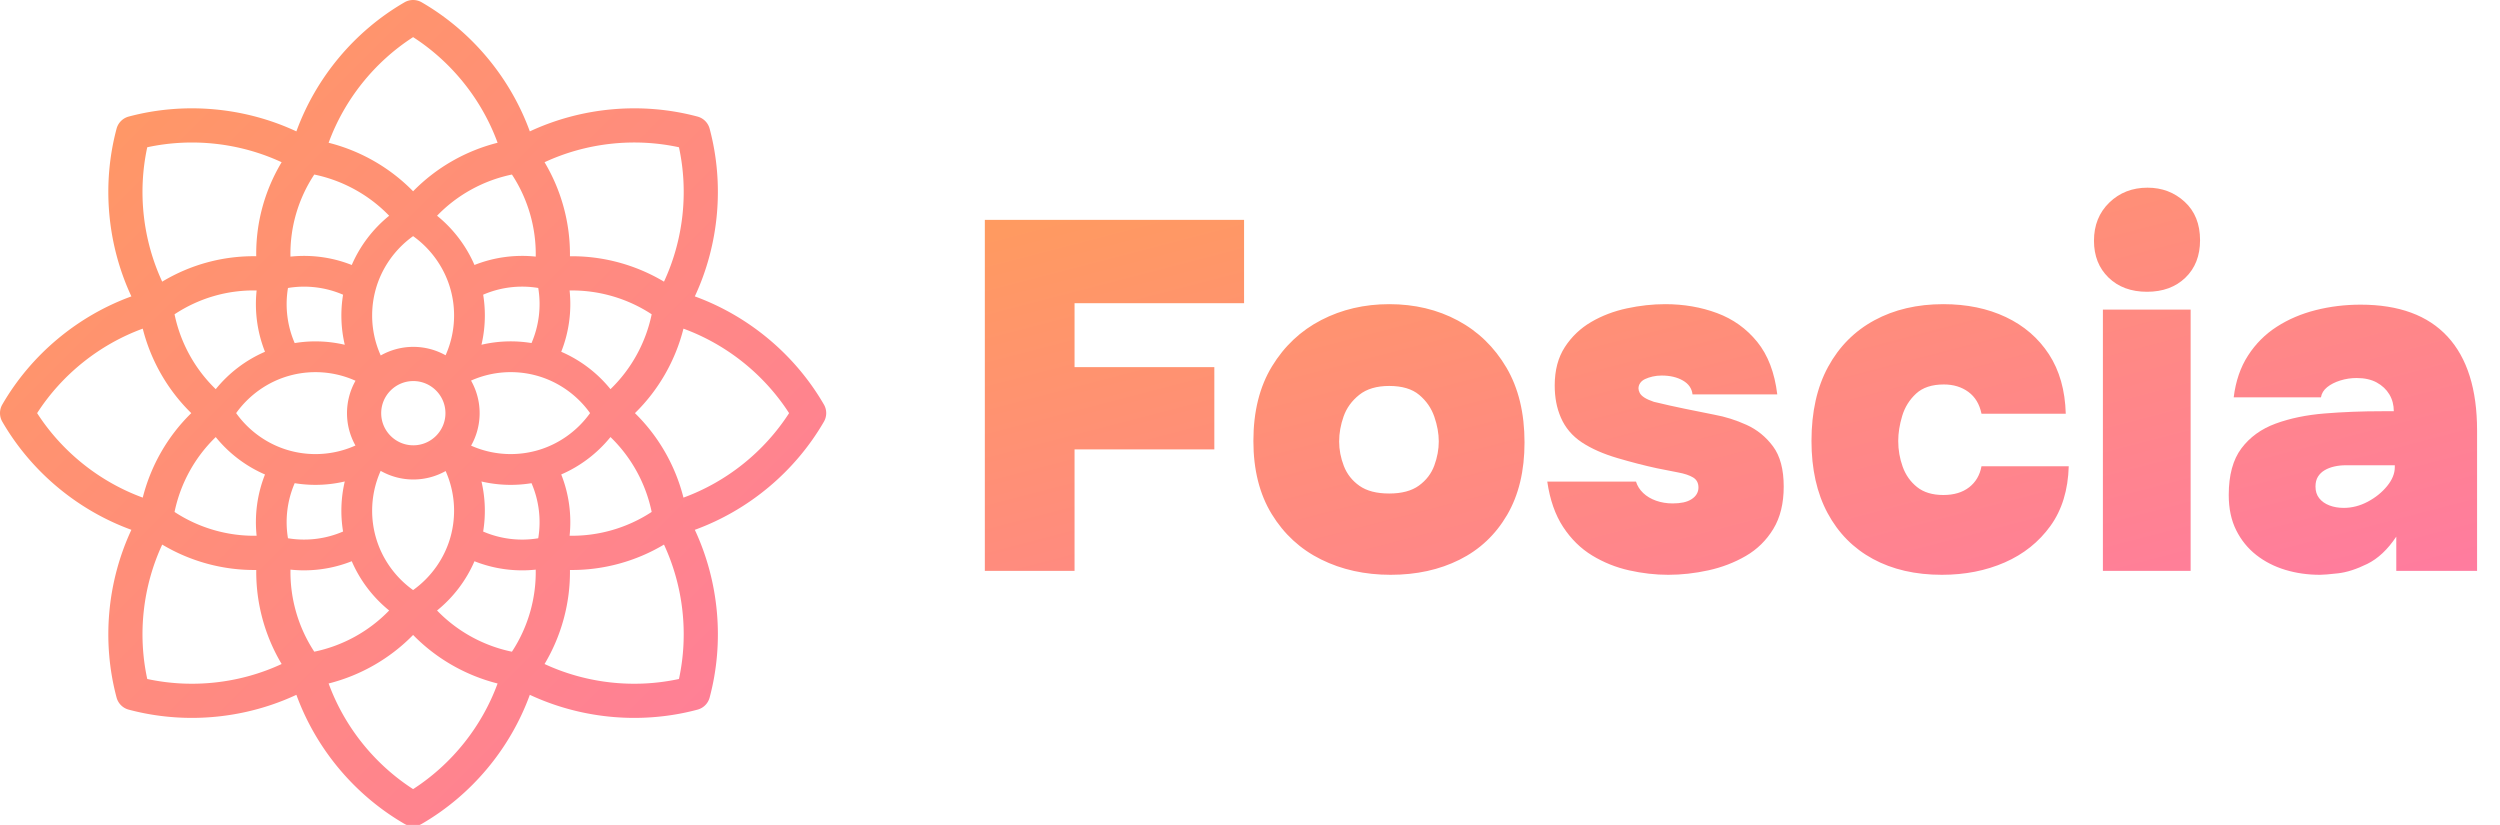 <?xml version="1.0" encoding="utf-8"?>
<svg viewBox="32.71 49.706 453.925 149.789"
     xmlns="http://www.w3.org/2000/svg">
  <defs>
    <linearGradient id="logo-gradient" x1="-25%" y1="-25%" x2="150%" y2="150%" gradientTransform="rotate(315deg)">
      <stop class="logo-gradient__start" offset="0" stop-color="#ffa44c"/>
      <stop class="logo-gradient__end" offset="1" stop-color="#ff6bc1"/>
    </linearGradient>
  </defs>
  <path fill="url(#logo-gradient)"
        d="M510.58 250.69c-17.922-30.966-46.627-54.864-79.996-67.02 15.006-32.188 18.407-69.373 9.179-103.93a10.59 10.59 0 0 0-7.501-7.501c-34.556-9.23-71.742-5.828-103.93 9.177-12.156-33.368-36.053-62.073-67.021-79.995a10.596 10.596 0 0 0-10.612 0c-30.967 17.922-54.864 46.627-67.021 79.995-32.189-15.006-69.376-18.406-103.93-9.177a10.592 10.592 0 0 0-7.501 7.501c-9.229 34.557-5.827 71.743 9.179 103.93-33.369 12.156-62.074 36.053-79.996 67.02a10.598 10.598 0 0 0 0 10.613c17.922 30.966 46.627 54.864 79.996 67.02-15.006 32.188-18.407 69.373-9.179 103.93a10.59 10.59 0 0 0 7.501 7.501c12.828 3.426 26.013 5.113 39.176 5.113 22.297-.001 44.511-4.862 64.752-14.297 12.155 33.371 36.054 62.079 67.024 80.002a10.593 10.593 0 0 0 10.612 0c30.97-17.923 54.868-46.631 67.024-80.002 20.241 9.436 42.452 14.297 64.752 14.297 13.162 0 26.351-1.687 39.176-5.113a10.592 10.592 0 0 0 7.501-7.501c9.229-34.556 5.827-71.742-9.179-103.93 33.369-12.156 62.074-36.053 79.996-67.02a10.598 10.598 0 0 0 0-10.613zM420.753 91.25c6.04 27.958 2.712 57.485-9.277 83.287-17.57-10.497-37.91-16.01-58.277-15.735.252-20.393-5.246-40.715-15.736-58.277 25.802-11.988 55.33-15.316 83.29-9.275zm-72.957 202.76c11.851-5.115 22.381-13.119 30.516-23.178 12.9 12.438 21.891 28.743 25.531 46.399-15.045 9.908-32.931 15.075-50.857 14.746 1.359-12.866-.428-25.972-5.19-37.967zm-55.888-58.16a60.32 60.32 0 0 1 24.594-5.24c5.293 0 10.551.689 15.626 2.048l.051.015c13.455 3.608 25.396 11.976 33.492 23.319-8.104 11.36-20.062 19.738-33.543 23.342a60.398 60.398 0 0 1-15.626 2.048 60.321 60.321 0 0 1-24.559-5.218 40.828 40.828 0 0 0 5.287-20.126 40.836 40.836 0 0 0-5.322-20.188zm55.889-17.87c4.763-11.998 6.55-25.104 5.191-37.971 17.922-.327 35.806 4.839 50.857 14.744-3.64 17.656-12.632 33.961-25.531 46.4-8.137-10.057-18.668-18.06-30.517-23.173zm-18.408-5.392a79.523 79.523 0 0 0-31.019 1.049 79.612 79.612 0 0 0 2.095-18.143c0-4.347-.351-8.659-1.041-12.882a60.93 60.93 0 0 1 34.131-4.166 60.994 60.994 0 0 1-4.166 34.142zm2.602-53.576c-12.86-1.36-25.963.428-37.962 5.194-5.113-11.854-13.118-22.386-23.183-30.524 12.437-12.898 28.742-21.889 46.399-25.529 9.907 15.052 15.075 32.937 14.746 50.859zm-75.854 138.12a40.82 40.82 0 0 0 20.026-5.23 60.316 60.316 0 0 1 5.232 24.589c0 5.298-.689 10.555-2.049 15.631-3.602 13.476-11.98 25.435-23.341 33.539-11.363-8.11-19.738-20.073-23.334-33.558a60.26 60.26 0 0 1-2.048-15.611 60.422 60.422 0 0 1 5.283-24.707 40.828 40.828 0 0 0 20.231 5.347zm-19.906-41.092c0-10.976 8.93-19.906 19.906-19.906s19.906 8.93 19.906 19.906-8.93 19.906-19.906 19.906-19.906-8.929-19.906-19.906zm39.903-35.879a40.819 40.819 0 0 0-19.996-5.212 40.823 40.823 0 0 0-20.198 5.328 60.36 60.36 0 0 1-5.316-24.776c0-5.298.689-10.55 2.052-15.626 3.592-13.474 11.967-25.435 23.331-33.545 11.365 8.108 19.745 20.072 23.347 33.573 1.355 5.016 2.042 10.264 2.042 15.596a60.31 60.31 0 0 1-5.262 24.662zm-20.129-197.16c24.043 15.507 42.577 38.743 52.354 65.459-19.846 4.999-38.111 15.479-52.354 30.072-14.242-14.593-32.509-25.074-52.355-30.072 9.777-26.716 28.312-49.95 52.355-65.459zm-61.248 85.155c17.661 3.639 33.968 12.631 46.409 25.533-10.063 8.14-18.066 18.673-23.175 30.521-12.008-4.769-25.12-6.556-37.988-5.191-.378-18.051 4.774-35.765 14.754-50.863zm25.52 167.92a60.293 60.293 0 0 1-24.768 5.312 59.926 59.926 0 0 1-15.625-2.051c-13.475-3.594-25.437-11.972-33.544-23.339 8.099-11.347 20.042-19.716 33.505-23.319l.051-.015a60.38 60.38 0 0 1 15.612-2.048c8.587 0 17.055 1.83 24.808 5.329a40.837 40.837 0 0 0-5.271 20.099 40.83 40.83 0 0 0 5.232 20.032zm-61.249 55.911c-17.922.329-35.81-4.837-50.861-14.743 3.636-17.648 12.628-33.954 25.531-46.4 8.14 10.066 18.673 18.072 30.519 23.18-4.764 11.993-6.55 25.097-5.189 37.963zm5.191-114c-11.851 5.111-22.382 13.113-30.52 23.173-12.904-12.448-21.897-28.755-25.531-46.404 15.147-10.021 32.777-15.143 50.863-14.759-1.368 12.874.418 25.987 5.188 37.99zm14.244-39.529a60.932 60.932 0 0 1 34.141 4.168 79.661 79.661 0 0 0 1.049 31.025 79.515 79.515 0 0 0-31.026-1.052 60.894 60.894 0 0 1-4.164-34.141zM91.257 91.256c27.955-6.04 57.475-2.713 83.274 9.27-10.563 17.584-16.041 37.735-15.736 58.259-20.51-.316-40.623 5.13-58.268 15.743-11.982-25.799-15.309-55.321-9.27-83.272zm-68.246 164.75c15.507-24.044 38.743-42.578 65.46-52.354 4.997 19.839 15.478 38.104 30.077 52.354-14.598 14.25-25.079 32.515-30.077 52.354-26.717-9.777-49.954-28.312-65.46-52.354zm68.246 164.75c-6.04-27.957-2.712-57.485 9.276-83.287 17.563 10.496 37.889 16.007 58.277 15.735-.252 20.393 5.246 40.715 15.736 58.277-25.801 11.987-55.329 15.315-83.289 9.275zm91.37-121.34a79.72 79.72 0 0 0 12.881 1.044c6.139 0 12.23-.713 18.148-2.101a79.505 79.505 0 0 0-1.053 31.02 60.951 60.951 0 0 1-34.14 4.172 60.907 60.907 0 0 1 4.164-34.135zm-2.608 53.569c2.792.296 5.596.45 8.398.45a80.218 80.218 0 0 0 29.572-5.65c5.11 11.852 13.112 22.385 23.173 30.524-12.454 12.911-28.76 21.905-46.398 25.536-9.906-15.051-15.074-32.937-14.745-50.86zm75.986 136.02c-24.042-15.506-42.576-38.742-52.352-65.457 19.831-4.995 38.096-15.475 52.352-30.081 14.256 14.606 32.521 25.087 52.354 30.081-9.777 26.716-28.312 49.949-52.354 65.457zm61.238-85.155c-17.637-3.632-33.94-12.625-46.394-25.534 10.06-8.136 18.065-18.668 23.18-30.52a80.28 80.28 0 0 0 29.57 5.645c2.8 0 5.602-.155 8.393-.449.328 17.929-4.841 35.813-14.749 50.858zm16.31-70.293a60.985 60.985 0 0 1-34.136-4.165 79.647 79.647 0 0 0-1.046-31.019 79.634 79.634 0 0 0 31.018 1.046 61.004 61.004 0 0 1 4.164 34.138zm87.2 87.2c-27.961 6.041-57.487 2.713-83.29-9.276 10.491-17.556 15.989-37.877 15.736-58.276 20.387.254 40.717-5.247 58.276-15.737 11.99 25.803 15.318 55.332 9.278 83.289zm2.787-112.39c-5-19.846-15.479-38.112-30.073-52.355 14.594-14.241 25.072-32.507 30.072-52.352 26.717 9.776 49.952 28.31 65.459 52.352-15.507 24.044-38.74 42.579-65.458 52.355z"
        transform="matrix(0.293, 0, 0, 0.293, 32.708, 49.707)"/>
  <path
    fill="url(#logo-gradient)"
    d="M 211.526 153.353 L 211.526 89.633 L 258.596 89.633 L 258.596 104.753 L 227.816 104.753 L 227.816 116.363 L 253.196 116.363 L 253.196 131.303 L 227.816 131.303 L 227.816 153.353 Z M 285.218 154.073 Q 278.198 154.073 272.573 151.283 Q 266.948 148.493 263.618 143.048 Q 260.288 137.603 260.288 129.773 Q 260.288 121.763 263.663 116.228 Q 267.038 110.693 272.618 107.813 Q 278.198 104.933 284.948 104.933 Q 291.878 104.933 297.413 107.903 Q 302.948 110.873 306.233 116.453 Q 309.518 122.033 309.518 130.043 Q 309.518 137.783 306.368 143.183 Q 303.218 148.583 297.728 151.328 Q 292.238 154.073 285.218 154.073 Z M 284.948 139.313 Q 288.368 139.313 290.348 137.873 Q 292.328 136.433 293.138 134.228 Q 293.948 132.023 293.948 129.863 Q 293.948 127.703 293.138 125.363 Q 292.328 123.023 290.393 121.403 Q 288.458 119.783 284.948 119.783 Q 281.528 119.783 279.503 121.403 Q 277.478 123.023 276.668 125.318 Q 275.858 127.613 275.858 129.863 Q 275.858 132.113 276.713 134.318 Q 277.568 136.523 279.548 137.918 Q 281.528 139.313 284.948 139.313 Z M 335.609 154.073 Q 332.099 154.073 328.499 153.263 Q 324.899 152.453 321.794 150.563 Q 318.689 148.673 316.529 145.388 Q 314.369 142.103 313.649 137.153 L 329.759 137.153 Q 330.119 138.323 331.064 139.223 Q 332.009 140.123 333.404 140.618 Q 334.799 141.113 336.419 141.113 Q 337.499 141.113 338.354 140.933 Q 339.209 140.753 339.839 140.348 Q 340.469 139.943 340.784 139.403 Q 341.099 138.863 341.099 138.233 Q 341.099 136.973 340.109 136.388 Q 339.119 135.803 337.409 135.488 Q 335.699 135.173 333.539 134.723 Q 330.209 134.003 326.384 132.878 Q 322.559 131.753 319.949 130.043 Q 318.599 129.143 317.654 128.018 Q 316.709 126.893 316.124 125.543 Q 315.539 124.193 315.269 122.753 Q 314.999 121.313 314.999 119.693 Q 314.999 115.553 316.844 112.718 Q 318.689 109.883 321.614 108.173 Q 324.539 106.463 328.094 105.698 Q 331.649 104.933 335.069 104.933 Q 340.109 104.933 344.474 106.553 Q 348.839 108.173 351.764 111.773 Q 354.689 115.373 355.409 121.313 L 340.019 121.313 Q 339.839 119.693 338.264 118.793 Q 336.689 117.893 334.439 117.893 Q 333.539 117.893 332.774 118.073 Q 332.009 118.253 331.424 118.523 Q 330.839 118.793 330.524 119.243 Q 330.209 119.693 330.209 120.233 Q 330.209 120.593 330.434 121.043 Q 330.659 121.493 331.289 121.898 Q 331.919 122.303 332.999 122.663 Q 335.969 123.383 338.624 123.923 Q 341.279 124.463 343.979 125.003 Q 346.949 125.543 349.829 126.848 Q 352.709 128.153 354.644 130.763 Q 356.579 133.373 356.579 138.053 Q 356.579 142.643 354.689 145.748 Q 352.799 148.853 349.694 150.653 Q 346.589 152.453 342.899 153.263 Q 339.209 154.073 335.609 154.073 Z M 385.291 154.073 Q 378.091 154.073 372.781 151.193 Q 367.471 148.313 364.546 142.868 Q 361.621 137.423 361.621 129.773 Q 361.621 121.853 364.636 116.318 Q 367.651 110.783 373.051 107.858 Q 378.451 104.933 385.561 104.933 Q 391.951 104.933 396.901 107.273 Q 401.851 109.613 404.731 114.023 Q 407.611 118.433 407.791 124.823 L 392.491 124.823 Q 391.951 122.213 390.106 120.863 Q 388.261 119.513 385.651 119.513 Q 382.411 119.513 380.611 121.178 Q 378.811 122.843 378.091 125.228 Q 377.371 127.613 377.371 129.773 Q 377.371 132.203 378.181 134.453 Q 378.991 136.703 380.791 138.143 Q 382.591 139.583 385.561 139.583 Q 388.441 139.583 390.241 138.188 Q 392.041 136.793 392.491 134.363 L 408.331 134.363 Q 408.151 140.843 405.001 145.208 Q 401.851 149.573 396.721 151.823 Q 391.591 154.073 385.291 154.073 Z M 414.533 153.353 L 414.533 105.923 L 430.463 105.923 L 430.463 153.353 Z M 422.543 102.683 Q 418.223 102.683 415.568 100.118 Q 412.913 97.553 412.913 93.413 Q 412.913 89.183 415.703 86.483 Q 418.493 83.783 422.633 83.783 Q 426.593 83.783 429.383 86.348 Q 432.173 88.913 432.173 93.323 Q 432.173 97.553 429.518 100.118 Q 426.863 102.683 422.543 102.683 Z M 453.943 154.073 Q 450.613 154.073 447.643 153.173 Q 444.673 152.273 442.378 150.473 Q 440.083 148.673 438.733 145.973 Q 437.383 143.273 437.383 139.583 Q 437.383 134.183 439.678 131.123 Q 441.973 128.063 445.888 126.623 Q 449.803 125.183 454.798 124.778 Q 459.793 124.373 465.193 124.373 L 467.353 124.373 Q 467.353 122.663 466.543 121.313 Q 465.733 119.963 464.248 119.153 Q 462.763 118.343 460.603 118.343 Q 459.073 118.343 457.633 118.793 Q 456.193 119.243 455.248 120.008 Q 454.303 120.773 454.123 121.853 L 438.283 121.853 Q 438.823 117.443 440.893 114.248 Q 442.963 111.053 446.113 109.028 Q 449.263 107.003 453.178 106.013 Q 457.093 105.023 461.323 105.023 Q 471.763 105.023 477.118 110.828 Q 482.473 116.633 482.473 127.883 L 482.473 153.353 L 467.803 153.353 L 467.803 147.143 Q 465.463 150.653 462.538 152.093 Q 459.613 153.533 457.228 153.803 Q 454.843 154.073 453.943 154.073 Z M 458.263 141.923 Q 460.513 141.923 462.628 140.798 Q 464.743 139.673 466.138 137.963 Q 467.533 136.253 467.533 134.543 L 467.533 134.183 L 458.623 134.183 Q 457.543 134.183 456.553 134.408 Q 455.563 134.633 454.798 135.083 Q 454.033 135.533 453.583 136.253 Q 453.133 136.973 453.133 138.053 Q 453.133 139.313 453.808 140.168 Q 454.483 141.023 455.653 141.473 Q 456.823 141.923 458.263 141.923 Z"/>
</svg>
